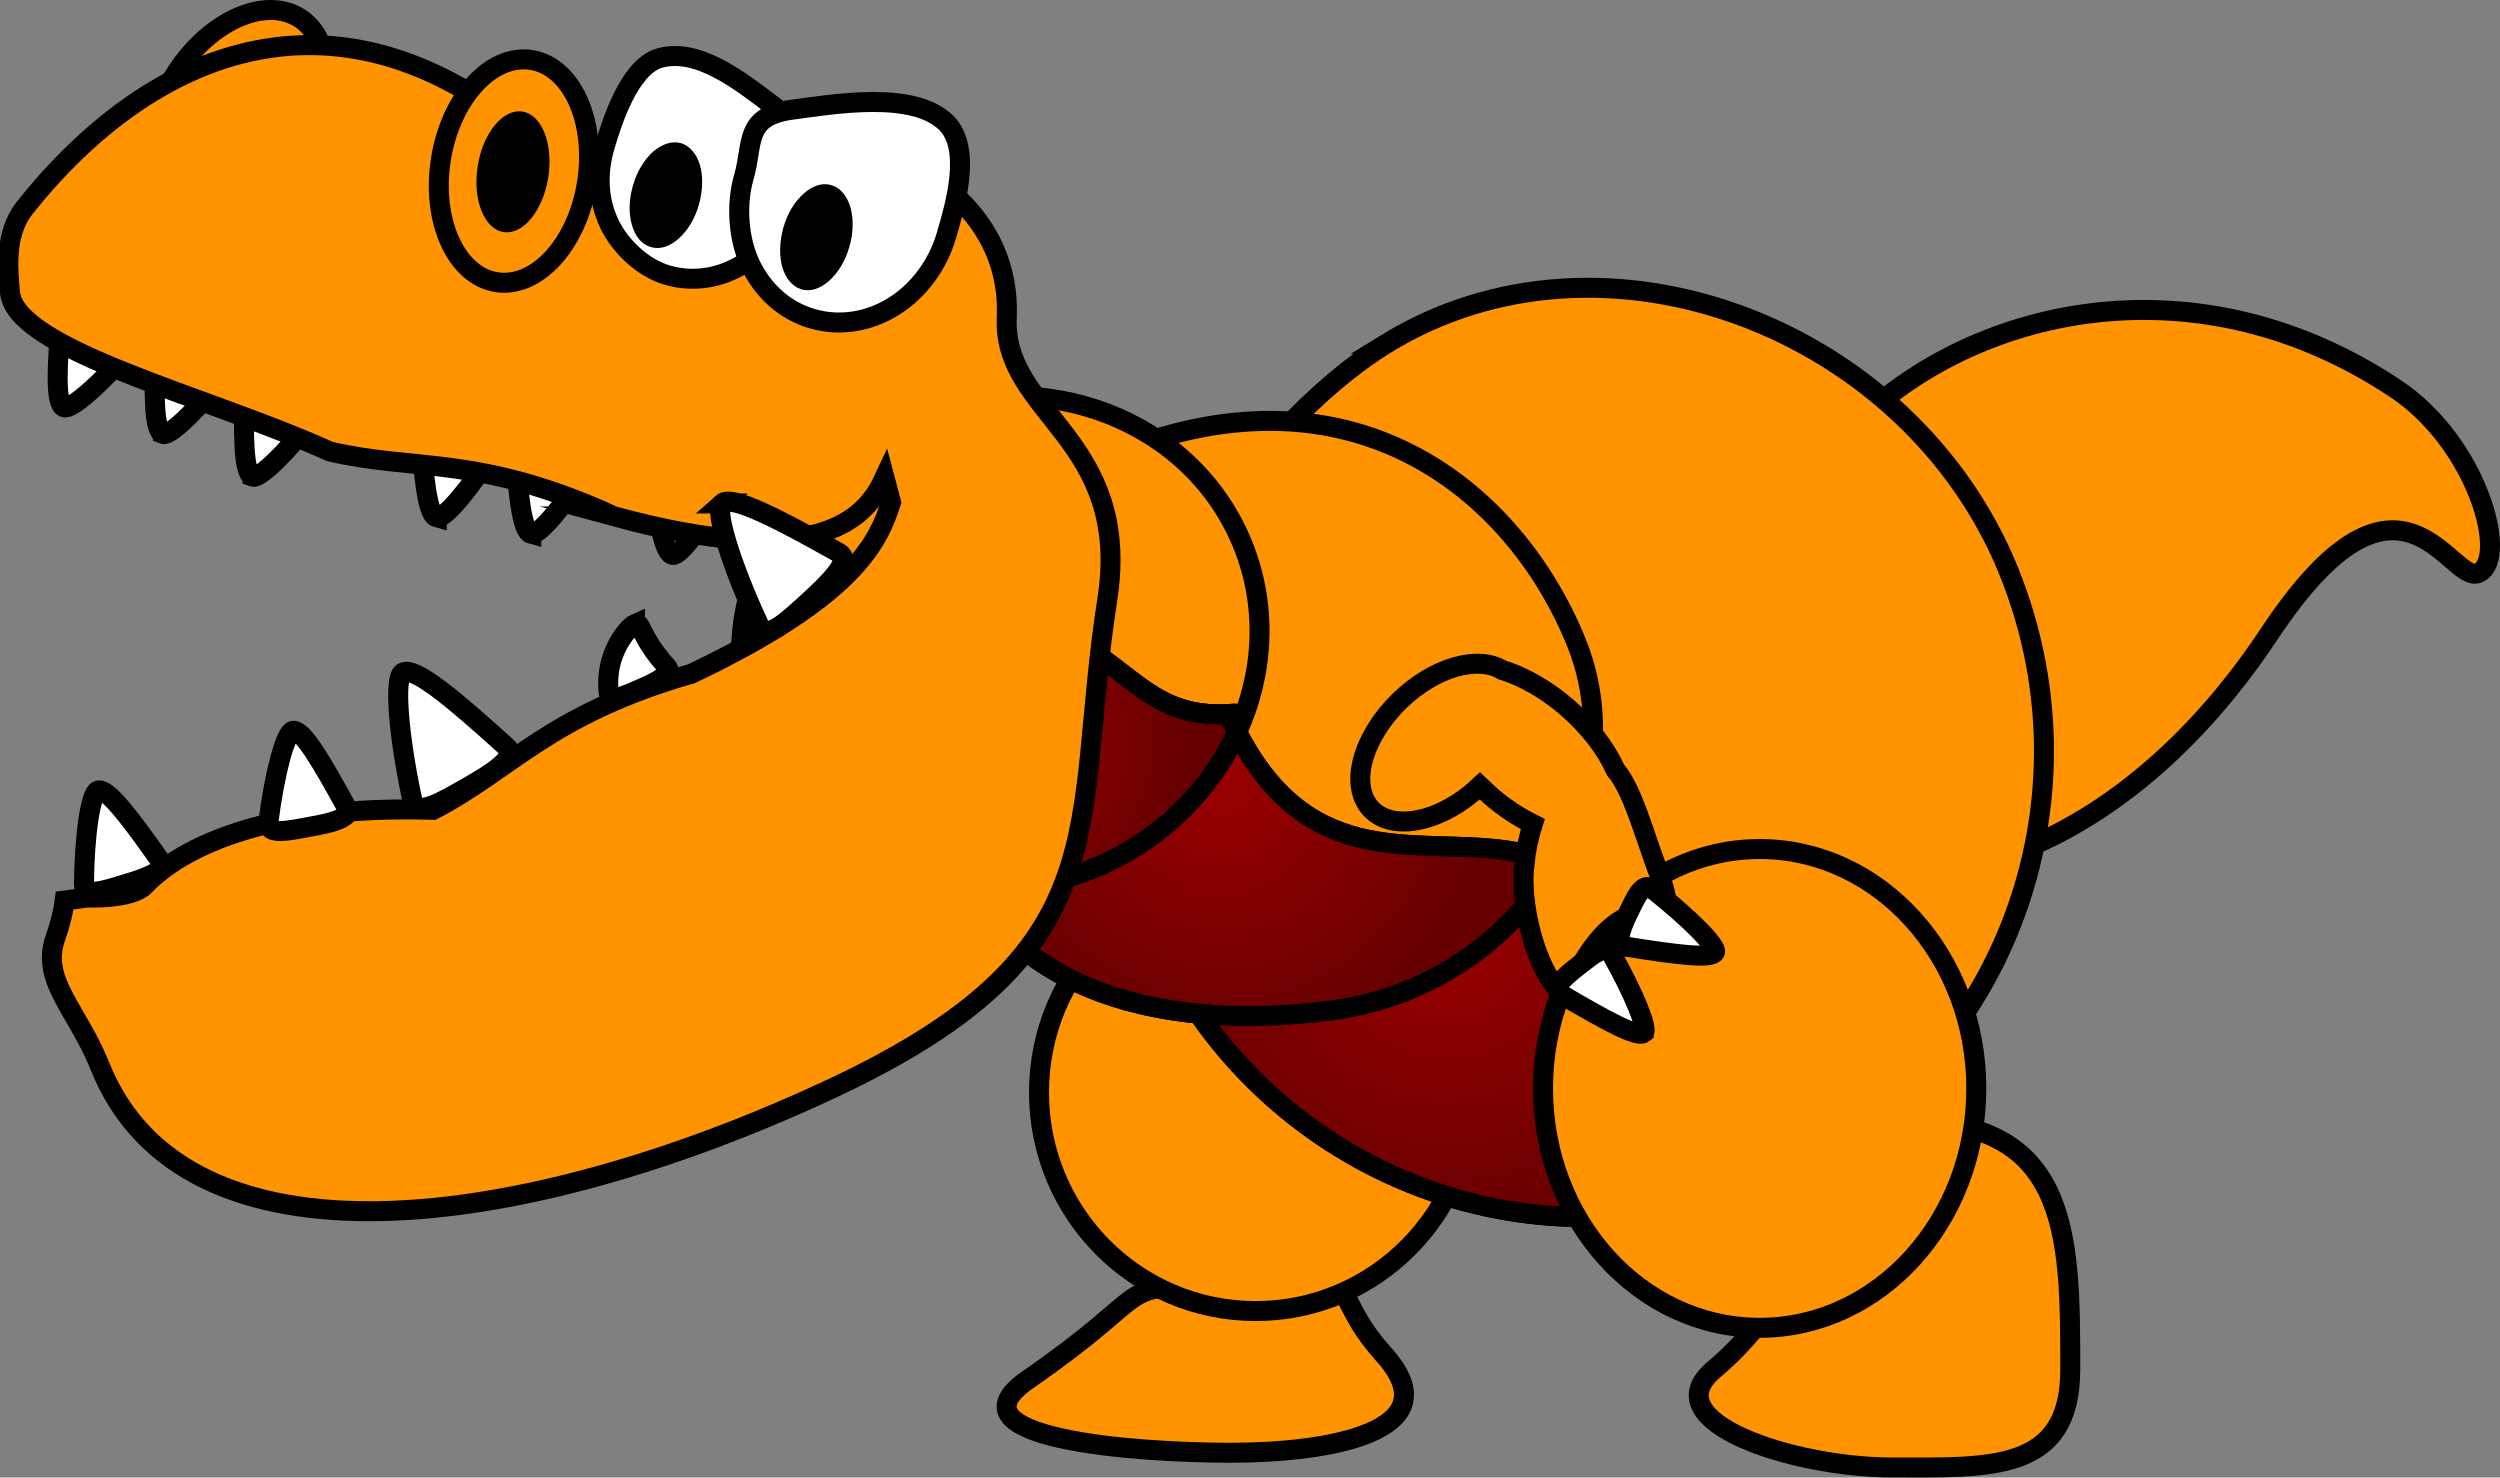 <svg version="1.1" xmlns="http://www.w3.org/2000/svg" xmlns:xlink="http://www.w3.org/1999/xlink" width="100.048" height="59.129" viewBox="0,0,100.048,59.129"><rect x="0" y="0" width="100.048" height="59.129" fill="#808080" stroke="none"/><defs><radialGradient cx="252.869" cy="192.815" r="12.471" gradientUnits="userSpaceOnUse" id="color-1"><stop offset="0" stop-color="#990000"/><stop offset="1" stop-color="#660000"/></radialGradient><radialGradient cx="243.977" cy="186.938" r="10.727" gradientUnits="userSpaceOnUse" id="color-2"><stop offset="0" stop-color="#990000"/><stop offset="1" stop-color="#660000"/></radialGradient><radialGradient cx="235.04" cy="185.176" r="7.644" gradientUnits="userSpaceOnUse" id="color-3"><stop offset="0" stop-color="#990000"/><stop offset="1" stop-color="#660000"/></radialGradient><radialGradient cx="228.944" cy="185.36" r="7.236" gradientUnits="userSpaceOnUse" id="color-4"><stop offset="0" stop-color="#990000"/><stop offset="1" stop-color="#660000"/></radialGradient></defs><g transform="translate(-195.009,-155.435)"><g data-paper-data="{&quot;isPaintingLayer&quot;:true}" fill-rule="nonzero" stroke-linejoin="miter" stroke-miterlimit="10" stroke-dasharray="" stroke-dashoffset="0" style="mix-blend-mode: normal"><path d="M290.869,170.983c3.3,2.19 4.55,6.82 3.33,7.38c-1.13,0.52 -3.11,-5.51 -8.37,2.43c-6.61,9.97 -15.71,11.3 -19.36,8c-3.66,-3.3 -2.26,-10.8 2.29,-15.84c4.55,-5.03 13.8,-7.5 22.11,-1.97z" data-paper-data="{&quot;index&quot;:null}" fill="#ff9400" stroke="#000000" stroke-width="0.8" stroke-linecap="butt"/><path d="M243.409,206.823c7.12,-0.33 4.28,-0.18 6.99,2.83c2.75,3.07 -2.2,3.92 -6.13,3.92c-3.94,0 -11.51,-0.58 -8.13,-2.92c5.27,-3.65 3.32,-3.64 7.27,-3.83z" data-paper-data="{&quot;index&quot;:null}" fill="#ff9400" stroke="#000000" stroke-width="0.8" stroke-linecap="butt"/><path d="M245.259,207.903c-4.788,0 -8.67,-3.918 -8.67,-8.75c0,-4.832 3.882,-8.75 8.67,-8.75c4.788,0 8.67,3.918 8.67,8.75c0,4.832 -3.882,8.75 -8.67,8.75z" data-paper-data="{&quot;index&quot;:null}" fill="#ff9400" stroke="#000000" stroke-width="0.8" stroke-linecap="butt"/><path d="M250.479,169.193c8.74,-5.37 20.98,-0.6 24.91,9.08c3.93,9.68 -0.59,20.66 -10.1,24.52c-9.51,3.86 -20.41,-0.85 -24.34,-10.53c-3.93,-9.68 4.37,-19.91 9.53,-23.07z" data-paper-data="{&quot;index&quot;:null}" fill="#ff9400" stroke="#000000" stroke-width="0.8" stroke-linecap="butt"/><path d="M239.219,173.753c9.77,-4.19 16.39,1.27 18.87,7.38c2.48,6.11 -2.14,13.75 -9.88,14.74c-6.41,0.82 -12.85,-0.54 -15.33,-6.65c-2.48,-6.11 0.41,-12.92 6.34,-15.47z" data-paper-data="{&quot;index&quot;:null}" fill="#ff9400" stroke="#000000" stroke-width="0.8" stroke-linecap="butt"/><path d="M238.715,190.215c-5.357,2.176 -11.346,-0.113 -13.377,-5.112c-2.03,-4.999 0.667,-10.816 6.024,-12.992c5.357,-2.176 11.346,0.113 13.377,5.112c2.03,4.999 -0.667,10.816 -6.024,12.992z" data-paper-data="{&quot;index&quot;:null}" fill="#ff9400" stroke="#000000" stroke-width="0.8" stroke-linecap="butt"/><path d="M244.169,184.013c2.9,6.47 7.32,4.9 11.15,5.46c5.95,0.86 10.68,7.85 12.73,11.9c-0.87,0.54 -1.78,1.03 -2.76,1.42c-9.51,3.86 -20.4,-0.85 -24.34,-10.53c-1.29,-3.18 -1.26,-6.41 -0.46,-9.43c0.97,0.71 1.99,1.28 3.68,1.18z" data-paper-data="{&quot;index&quot;:null}" fill="url(#color-1)" stroke="#000000" stroke-width="0.8" stroke-linecap="round"/><path d="M232.879,189.223c-1.21,-2.98 -1.14,-6.12 -0.06,-8.86c7.15,-0.66 6.77,3.92 11.35,3.65c2.9,6.47 7.32,4.9 11.15,5.46c0.66,0.1 1.3,0.29 1.93,0.52c-1.77,3.01 -4.96,5.37 -9.03,5.89c-6.42,0.81 -12.86,-0.55 -15.34,-6.66z" data-paper-data="{&quot;index&quot;:null}" fill="url(#color-2)" stroke="#000000" stroke-width="0.8" stroke-linecap="round"/><path d="M225.339,185.103c-0.23,-0.56 -0.39,-1.13 -0.5,-1.71c1.62,-1.3 3.7,-2.33 6.25,-2.79c8.97,-1.62 8.16,3.7 13.08,3.41c0.11,0.26 0.24,0.48 0.35,0.71c-1.08,2.37 -3.11,4.4 -5.81,5.49c-5.35,2.18 -11.34,-0.11 -13.37,-5.11z" data-paper-data="{&quot;index&quot;:null}" fill="url(#color-3)" stroke="#000000" stroke-width="0.8" stroke-linecap="round"/><path d="M220.589,189.893c0.89,-3.69 4.29,-8.17 10.5,-9.3c2.93,-0.53 4.82,-0.31 6.2,0.2c-1.03,3.69 -3.83,6.96 -7.85,8.6c-2.97,1.21 -6.09,1.31 -8.85,0.5z" data-paper-data="{&quot;index&quot;:null}" fill="url(#color-4)" stroke="#000000" stroke-width="0.8" stroke-linecap="round"/><path d="M270.729,200.323c7.13,-0.33 7.13,4.44 7.13,9.92c0,4.13 -3.2,3.92 -7.13,3.92c-3.94,0 -9.61,-1.83 -7.13,-3.92c5.25,-4.42 3.19,-9.73 7.13,-9.92z" data-paper-data="{&quot;index&quot;:null}" fill="#ff9400" stroke="#000000" stroke-width="0.8" stroke-linecap="butt"/><path d="M265.429,208.573c-4.788,0 -8.67,-4.289 -8.67,-9.58c0,-5.291 3.882,-9.58 8.67,-9.58c4.788,0 8.67,4.289 8.67,9.58c0,5.291 -3.882,9.58 -8.67,9.58z" data-paper-data="{&quot;index&quot;:null}" fill="#ff9400" stroke="#000000" stroke-width="0.8" stroke-linecap="butt"/><path d="M256.009,190.063c0.06,-0.59 0.18,-1.15 0.34,-1.65c-0.56,-0.28 -1.14,-0.65 -1.69,-1.13c-0.15,-0.13 -0.28,-0.27 -0.42,-0.4c-1.52,1.44 -3.46,1.86 -4.35,0.94c-0.9,-0.93 -0.38,-2.88 1.15,-4.36c1.37,-1.32 3.09,-1.81 4.08,-1.22c0.83,0.26 1.74,0.76 2.59,1.49c0.91,0.79 1.58,1.68 1.95,2.51c0.69,0.81 1.11,2.48 1.77,4.24c1.02,2.75 -1.28,-0.51 -3.55,4.37c-0.55,1.18 -2.13,-2.27 -1.87,-4.79z" data-paper-data="{&quot;index&quot;:null}" fill="#ff9400" stroke="#000000" stroke-width="0.8" stroke-linecap="butt"/><path d="M263.639,193.543c-0.14,0.28 -1.58,0.09 -3.6,-0.23c-0.42,-0.07 -0.17,-0.71 0.13,-1.34c0.31,-0.63 0.57,-1.27 0.97,-0.96c1.51,1.19 2.61,2.31 2.5,2.53z" data-paper-data="{&quot;index&quot;:null}" fill="#ffffff" stroke="#000000" stroke-width="0.8" stroke-linecap="round"/><path d="M260.789,196.773c-0.25,0.2 -1.54,-0.51 -3.33,-1.56c-0.37,-0.22 0.14,-0.68 0.71,-1.12c0.56,-0.44 1.1,-0.9 1.34,-0.47c0.91,1.62 1.47,3.01 1.28,3.15z" data-paper-data="{&quot;index&quot;:null}" fill="#ffffff" stroke="#000000" stroke-width="0.8" stroke-linecap="round"/><path d="M197.569,171.733c-0.36,-0.16 -0.28,-1.67 -0.1,-3.78c0.03,-0.43 0.84,-0.14 1.65,0.21c0.81,0.36 1.62,0.67 1.28,1.07c-1.31,1.53 -2.56,2.63 -2.83,2.5z" data-paper-data="{&quot;index&quot;:null}" fill="#ffffff" stroke="#000000" stroke-width="0.8" stroke-linecap="round"/><path d="M201.529,172.803c-0.37,-0.14 -0.37,-1.65 -0.29,-3.77c0.01,-0.43 0.83,-0.18 1.66,0.13c0.83,0.31 1.66,0.58 1.33,1c-1.23,1.59 -2.43,2.75 -2.7,2.64z" data-paper-data="{&quot;index&quot;:null}" fill="#ffffff" stroke="#000000" stroke-width="0.8" stroke-linecap="round"/><path d="M205.119,174.513c-0.37,-0.14 -0.38,-1.65 -0.32,-3.77c0.01,-0.43 0.83,-0.19 1.66,0.11c0.83,0.3 1.66,0.57 1.34,0.99c-1.21,1.6 -2.4,2.77 -2.68,2.67z" data-paper-data="{&quot;index&quot;:null}" fill="#ffffff" stroke="#000000" stroke-width="0.8" stroke-linecap="round"/><path d="M212.489,176.143c-0.38,-0.1 -0.53,-1.6 -0.67,-3.72c-0.02,-0.43 0.82,-0.27 1.67,-0.04c0.86,0.22 1.71,0.41 1.43,0.86c-1.06,1.71 -2.13,2.98 -2.43,2.9z" data-paper-data="{&quot;index&quot;:null}" fill="#ffffff" stroke="#000000" stroke-width="0.8" stroke-linecap="round"/><path d="M216.269,176.803c-0.38,-0.1 -0.53,-1.6 -0.67,-3.72c-0.02,-0.43 0.82,-0.27 1.67,-0.04c0.86,0.22 1.71,0.41 1.43,0.86c-1.06,1.71 -2.13,2.98 -2.43,2.9z" data-paper-data="{&quot;index&quot;:null}" fill="#ffffff" stroke="#000000" stroke-width="0.8" stroke-linecap="round"/><path d="M221.929,177.643c-0.38,-0.08 -0.61,-1.57 -0.87,-3.68c-0.05,-0.44 0.8,-0.32 1.66,-0.14c0.86,0.18 1.73,0.32 1.47,0.78c-0.96,1.76 -1.96,3.09 -2.26,3.04z" data-paper-data="{&quot;index&quot;:null}" fill="#ffffff" stroke="#000000" stroke-width="0.8" stroke-linecap="round"/><path d="M202.096,163.704c-1.369,-0.894 -1.376,-3.306 -0.017,-5.386c1.359,-2.081 3.571,-3.043 4.939,-2.149c1.369,0.894 1.376,3.306 0.017,5.386c-1.359,2.081 -3.571,3.043 -4.939,2.149z" data-paper-data="{&quot;index&quot;:null}" fill="#ff9400" stroke="#000000" stroke-width="0.8" stroke-linecap="butt"/><path d="M219.599,176.103c-5.42,-2.48 -7.94,-1.79 -11.39,-2.6c-4.9,-2.22 -12.6,-4.06 -12.8,-6.37c-0.07,-0.85 -0.25,-2.31 0.58,-3.37c4.47,-5.64 11.44,-9.37 19.17,-3.71c0.71,0.35 1.42,0.83 2.1,1.45c0.96,0.88 2.03,0.97 3.23,0.76c1.29,-0.26 2.75,-0.81 4.43,-1.07c1.16,-0.21 2.43,-0.29 3.83,-0.05c3.32,0.58 6.73,3 6.55,7c-0.18,3.89 5.04,4.81 4.02,11.31c-1.44,9.2 0.69,14.09 -11.12,19.59c-12.25,5.71 -25.79,7.56 -29.19,-0.94c-0.89,-2.23 -2.38,-3.43 -1.79,-5.11c0.22,-0.63 0.33,-1.12 0.38,-1.52l0.89,-0.12c0,0 1.72,0.07 2.28,-0.45c0.35,-0.34 2.9,-3.32 11.58,-3.06c3.14,-1.63 4.61,-3.8 10.34,-5.45c6.55,-3.12 7.48,-5.29 7.98,-6.86l-0.26,-0.98c-0.66,1.42 -2.31,3.86 -10.81,1.55z" data-paper-data="{&quot;index&quot;:null}" fill="#ff9400" stroke="#000000" stroke-width="0.8" stroke-linecap="butt"/><path d="M214.88,166.727c-1.615,-0.253 -2.613,-2.448 -2.228,-4.904c0.384,-2.455 2.005,-4.241 3.621,-3.988c1.615,0.253 2.613,2.448 2.228,4.904c-0.384,2.455 -2.005,4.241 -3.621,3.988z" data-paper-data="{&quot;index&quot;:null}" fill="#ff9400" stroke="#000000" stroke-width="0.8" stroke-linecap="butt"/><path d="M215.161,164.722c-0.78,-0.122 -1.244,-1.3 -1.036,-2.632c0.208,-1.331 1.01,-2.312 1.79,-2.19c0.78,0.122 1.244,1.3 1.036,2.632c-0.208,1.331 -1.01,2.312 -1.79,2.19z" data-paper-data="{&quot;index&quot;:null}" fill="#000000" stroke="none" stroke-width="1" stroke-linecap="butt"/><path d="M226.819,163.223c-0.28,1.06 -1.09,2.15 -2.01,2.74c-0.92,0.59 -2.01,0.79 -3.07,0.49c-1.06,-0.3 -1.95,-1.23 -2.34,-2.05c-0.51,-1.07 -0.47,-2.16 -0.18,-3.14c0.28,-0.94 0.95,-3.06 2.11,-3.48c1.56,-0.5 3.28,0.87 4.69,1.94c1.49,1.12 1.16,2.14 0.8,3.5z" data-paper-data="{&quot;index&quot;:null}" fill="#ffffff" stroke="#000000" stroke-width="0.8" stroke-linecap="butt"/><path d="M223.019,162.033c0.13,0.45 0.12,1.02 -0.04,1.59c-0.16,0.57 -0.46,1.05 -0.81,1.36c-0.34,0.31 -0.74,0.45 -1.11,0.34c-0.37,-0.1 -0.63,-0.43 -0.76,-0.88c-0.13,-0.44 -0.13,-1 0.04,-1.58c0.16,-0.57 0.46,-1.05 0.81,-1.36c0.35,-0.3 0.74,-0.44 1.11,-0.34c0.36,0.11 0.63,0.44 0.76,0.87z" data-paper-data="{&quot;index&quot;:null}" fill="#000000" stroke="none" stroke-width="1" stroke-linecap="butt"/><path d="M232.889,164.843c-0.35,1.21 -1.14,2.25 -2.11,2.85c-0.97,0.61 -2.13,0.82 -3.25,0.5c-1.12,-0.32 -1.98,-1.12 -2.48,-2.15c-0.5,-1.03 -0.59,-2.43 -0.27,-3.53c0.38,-1.31 0,-2.37 1.8,-2.67c1.83,-0.25 4.98,-0.79 6.3,0.51c1.03,1.03 0.36,3.29 0.01,4.49z" data-paper-data="{&quot;index&quot;:null}" fill="#ffffff" stroke="#000000" stroke-width="0.8" stroke-linecap="butt"/><path d="M229.039,163.723c0.13,0.45 0.13,1.01 -0.04,1.59c-0.16,0.57 -0.46,1.05 -0.81,1.36c-0.35,0.31 -0.74,0.45 -1.11,0.34c-0.36,-0.11 -0.63,-0.44 -0.76,-0.88c-0.13,-0.45 -0.12,-1.02 0.04,-1.59c0.16,-0.57 0.46,-1.05 0.81,-1.36c0.35,-0.31 0.74,-0.45 1.11,-0.34c0.37,0.11 0.63,0.44 0.76,0.88z" data-paper-data="{&quot;index&quot;:null}" fill="#000000" stroke="none" stroke-width="1" stroke-linecap="butt"/><path d="M211.129,182.353c0.47,-0.26 2.03,1.05 4.16,2.98c0.43,0.39 -0.54,1.02 -1.58,1.61c-1.04,0.59 -2.05,1.21 -2.2,0.51c-0.57,-2.65 -0.73,-4.9 -0.38,-5.1z" data-paper-data="{&quot;index&quot;:null}" fill="#ffffff" stroke="#000000" stroke-width="0.8" stroke-linecap="round"/><path d="M206.729,184.683c0.39,-0.07 1.15,1.24 2.17,3.1c0.2,0.38 -0.63,0.59 -1.5,0.74c-0.86,0.16 -1.71,0.35 -1.65,-0.18c0.25,-1.99 0.69,-3.6 0.98,-3.66z" data-paper-data="{&quot;index&quot;:null}" fill="#ffffff" stroke="#000000" stroke-width="0.8" stroke-linecap="round"/><path d="M198.929,187.073c0.38,-0.11 1.29,1.1 2.51,2.83c0.25,0.36 -0.55,0.66 -1.4,0.91c-0.85,0.26 -1.67,0.54 -1.67,0.01c0.02,-2.01 0.27,-3.65 0.56,-3.75z" data-paper-data="{&quot;index&quot;:null}" fill="#ffffff" stroke="#000000" stroke-width="0.8" stroke-linecap="round"/><path d="M220.419,180.403c0.28,-0.12 0.16,0.48 1.29,1.73c0.23,0.25 -0.38,0.57 -1.02,0.85c-0.65,0.28 -1.27,0.59 -1.32,0.17c-0.18,-1.59 0.82,-2.65 1.05,-2.75z" data-paper-data="{&quot;index&quot;:null}" fill="#ffffff" stroke="#000000" stroke-width="0.8" stroke-linecap="round"/><path d="M223.899,175.583c0.39,-0.35 2.2,0.58 4.69,1.98c0.5,0.28 -0.3,1.11 -1.18,1.91c-0.88,0.8 -1.72,1.63 -2.02,0.98c-1.14,-2.45 -1.79,-4.6 -1.49,-4.87z" data-paper-data="{&quot;index&quot;:null}" fill="#ffffff" stroke="#000000" stroke-width="0.8" stroke-linecap="round"/></g></g></svg>